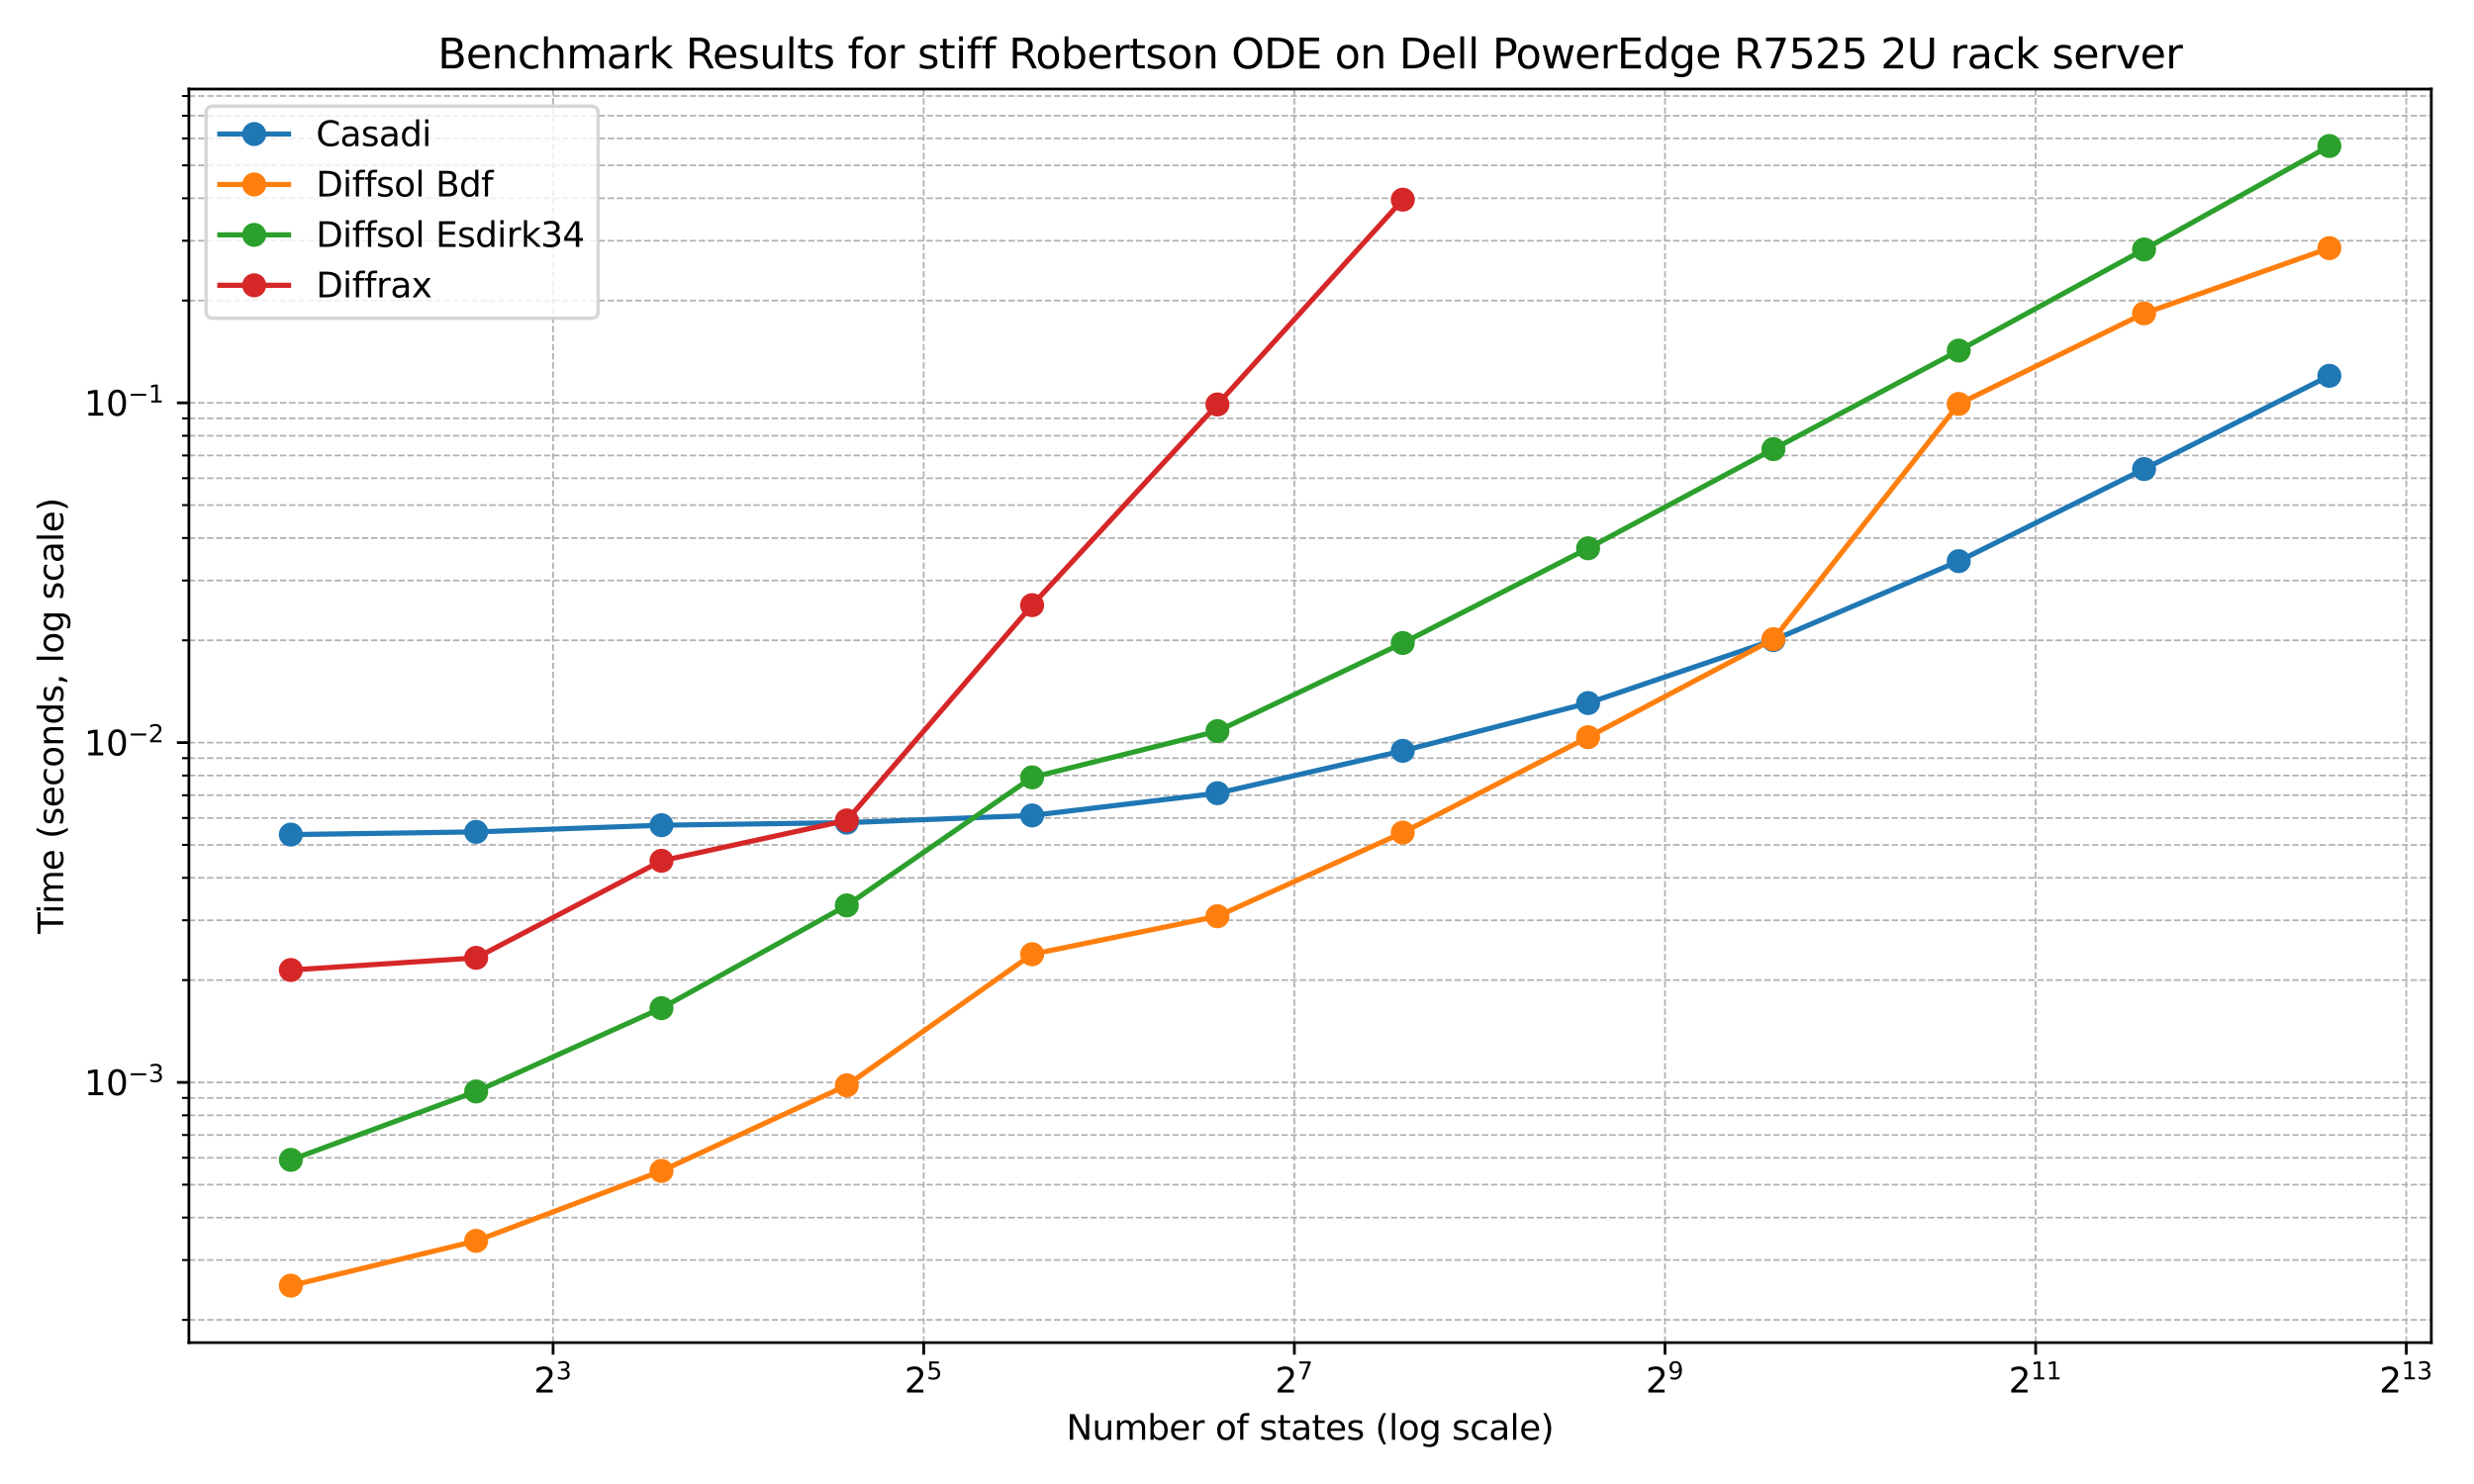 <?xml version="1.0" encoding="utf-8" standalone="no"?>
<!DOCTYPE svg PUBLIC "-//W3C//DTD SVG 1.1//EN"
  "http://www.w3.org/Graphics/SVG/1.1/DTD/svg11.dtd">
<svg xmlns:xlink="http://www.w3.org/1999/xlink" width="720pt" height="432pt" viewBox="0 0 720 432" xmlns="http://www.w3.org/2000/svg" version="1.1">
 <defs>
  <style type="text/css">*{stroke-linejoin: round; stroke-linecap: butt}</style>
 </defs>
 <g id="figure_1">
  <g id="patch_1">
   <path d="M 0 432 
L 720 432 
L 720 0 
L 0 0 
z
" style="fill: #ffffff"/>
  </g>
  <g id="axes_1">
   <g id="patch_2">
    <path d="M 54.978 390.844 
L 707.574 390.844 
L 707.574 25.918 
L 54.978 25.918 
z
" style="fill: #ffffff"/>
   </g>
   <g id="matplotlib.axis_1">
    <g id="xtick_1">
     <g id="line2d_1">
      <path d="M 160.96 390.844 
L 160.96 25.918 
" clip-path="url(#p969c281fbe)" style="fill: none; stroke-dasharray: 1.85,0.8; stroke-dashoffset: 0; stroke: #b0b0b0; stroke-width: 0.5"/>
     </g>
     <g id="line2d_2">
      <defs>
       <path id="mb525b40aed" d="M 0 0 
L 0 3.5 
" style="stroke: #000000; stroke-width: 0.8"/>
      </defs>
      <g>
       <use xlink:href="#mb525b40aed" x="160.96" y="390.844" style="stroke: #000000; stroke-width: 0.8"/>
      </g>
     </g>
     <g id="text_1">
      <!-- $\mathdefault{2^{3}}$ -->
      <g transform="translate(155.36 405.442) scale(0.1 -0.1)">
       <defs>
        <path id="DejaVuSans-32" d="M 1228 531 
L 3431 531 
L 3431 0 
L 469 0 
L 469 531 
Q 828 903 1448 1529 
Q 2069 2156 2228 2338 
Q 2531 2678 2651 2914 
Q 2772 3150 2772 3378 
Q 2772 3750 2511 3984 
Q 2250 4219 1831 4219 
Q 1534 4219 1204 4116 
Q 875 4013 500 3803 
L 500 4441 
Q 881 4594 1212 4672 
Q 1544 4750 1819 4750 
Q 2544 4750 2975 4387 
Q 3406 4025 3406 3419 
Q 3406 3131 3298 2873 
Q 3191 2616 2906 2266 
Q 2828 2175 2409 1742 
Q 1991 1309 1228 531 
z
" transform="scale(0.016)"/>
        <path id="DejaVuSans-33" d="M 2597 2516 
Q 3050 2419 3304 2112 
Q 3559 1806 3559 1356 
Q 3559 666 3084 287 
Q 2609 -91 1734 -91 
Q 1441 -91 1130 -33 
Q 819 25 488 141 
L 488 750 
Q 750 597 1062 519 
Q 1375 441 1716 441 
Q 2309 441 2620 675 
Q 2931 909 2931 1356 
Q 2931 1769 2642 2001 
Q 2353 2234 1838 2234 
L 1294 2234 
L 1294 2753 
L 1863 2753 
Q 2328 2753 2575 2939 
Q 2822 3125 2822 3475 
Q 2822 3834 2567 4026 
Q 2313 4219 1838 4219 
Q 1578 4219 1281 4162 
Q 984 4106 628 3988 
L 628 4550 
Q 988 4650 1302 4700 
Q 1616 4750 1894 4750 
Q 2613 4750 3031 4423 
Q 3450 4097 3450 3541 
Q 3450 3153 3228 2886 
Q 3006 2619 2597 2516 
z
" transform="scale(0.016)"/>
       </defs>
       <use xlink:href="#DejaVuSans-32" transform="translate(0 0.766)"/>
       <use xlink:href="#DejaVuSans-33" transform="translate(64.58 39.047) scale(0.7)"/>
      </g>
     </g>
    </g>
    <g id="xtick_2">
     <g id="line2d_3">
      <path d="M 268.827 390.844 
L 268.827 25.918 
" clip-path="url(#p969c281fbe)" style="fill: none; stroke-dasharray: 1.85,0.8; stroke-dashoffset: 0; stroke: #b0b0b0; stroke-width: 0.5"/>
     </g>
     <g id="line2d_4">
      <g>
       <use xlink:href="#mb525b40aed" x="268.827" y="390.844" style="stroke: #000000; stroke-width: 0.8"/>
      </g>
     </g>
     <g id="text_2">
      <!-- $\mathdefault{2^{5}}$ -->
      <g transform="translate(263.227 405.442) scale(0.1 -0.1)">
       <defs>
        <path id="DejaVuSans-35" d="M 691 4666 
L 3169 4666 
L 3169 4134 
L 1269 4134 
L 1269 2991 
Q 1406 3038 1543 3061 
Q 1681 3084 1819 3084 
Q 2600 3084 3056 2656 
Q 3513 2228 3513 1497 
Q 3513 744 3044 326 
Q 2575 -91 1722 -91 
Q 1428 -91 1123 -41 
Q 819 9 494 109 
L 494 744 
Q 775 591 1075 516 
Q 1375 441 1709 441 
Q 2250 441 2565 725 
Q 2881 1009 2881 1497 
Q 2881 1984 2565 2268 
Q 2250 2553 1709 2553 
Q 1456 2553 1204 2497 
Q 953 2441 691 2322 
L 691 4666 
z
" transform="scale(0.016)"/>
       </defs>
       <use xlink:href="#DejaVuSans-32" transform="translate(0 0.684)"/>
       <use xlink:href="#DejaVuSans-35" transform="translate(64.58 38.966) scale(0.7)"/>
      </g>
     </g>
    </g>
    <g id="xtick_3">
     <g id="line2d_5">
      <path d="M 376.694 390.844 
L 376.694 25.918 
" clip-path="url(#p969c281fbe)" style="fill: none; stroke-dasharray: 1.85,0.8; stroke-dashoffset: 0; stroke: #b0b0b0; stroke-width: 0.5"/>
     </g>
     <g id="line2d_6">
      <g>
       <use xlink:href="#mb525b40aed" x="376.694" y="390.844" style="stroke: #000000; stroke-width: 0.8"/>
      </g>
     </g>
     <g id="text_3">
      <!-- $\mathdefault{2^{7}}$ -->
      <g transform="translate(371.094 405.442) scale(0.1 -0.1)">
       <defs>
        <path id="DejaVuSans-37" d="M 525 4666 
L 3525 4666 
L 3525 4397 
L 1831 0 
L 1172 0 
L 2766 4134 
L 525 4134 
L 525 4666 
z
" transform="scale(0.016)"/>
       </defs>
       <use xlink:href="#DejaVuSans-32" transform="translate(0 0.684)"/>
       <use xlink:href="#DejaVuSans-37" transform="translate(64.58 38.966) scale(0.7)"/>
      </g>
     </g>
    </g>
    <g id="xtick_4">
     <g id="line2d_7">
      <path d="M 484.561 390.844 
L 484.561 25.918 
" clip-path="url(#p969c281fbe)" style="fill: none; stroke-dasharray: 1.85,0.8; stroke-dashoffset: 0; stroke: #b0b0b0; stroke-width: 0.5"/>
     </g>
     <g id="line2d_8">
      <g>
       <use xlink:href="#mb525b40aed" x="484.561" y="390.844" style="stroke: #000000; stroke-width: 0.8"/>
      </g>
     </g>
     <g id="text_4">
      <!-- $\mathdefault{2^{9}}$ -->
      <g transform="translate(478.961 405.442) scale(0.1 -0.1)">
       <defs>
        <path id="DejaVuSans-39" d="M 703 97 
L 703 672 
Q 941 559 1184 500 
Q 1428 441 1663 441 
Q 2288 441 2617 861 
Q 2947 1281 2994 2138 
Q 2813 1869 2534 1725 
Q 2256 1581 1919 1581 
Q 1219 1581 811 2004 
Q 403 2428 403 3163 
Q 403 3881 828 4315 
Q 1253 4750 1959 4750 
Q 2769 4750 3195 4129 
Q 3622 3509 3622 2328 
Q 3622 1225 3098 567 
Q 2575 -91 1691 -91 
Q 1453 -91 1209 -44 
Q 966 3 703 97 
z
M 1959 2075 
Q 2384 2075 2632 2365 
Q 2881 2656 2881 3163 
Q 2881 3666 2632 3958 
Q 2384 4250 1959 4250 
Q 1534 4250 1286 3958 
Q 1038 3666 1038 3163 
Q 1038 2656 1286 2365 
Q 1534 2075 1959 2075 
z
" transform="scale(0.016)"/>
       </defs>
       <use xlink:href="#DejaVuSans-32" transform="translate(0 0.766)"/>
       <use xlink:href="#DejaVuSans-39" transform="translate(64.58 39.047) scale(0.7)"/>
      </g>
     </g>
    </g>
    <g id="xtick_5">
     <g id="line2d_9">
      <path d="M 592.428 390.844 
L 592.428 25.918 
" clip-path="url(#p969c281fbe)" style="fill: none; stroke-dasharray: 1.85,0.8; stroke-dashoffset: 0; stroke: #b0b0b0; stroke-width: 0.5"/>
     </g>
     <g id="line2d_10">
      <g>
       <use xlink:href="#mb525b40aed" x="592.428" y="390.844" style="stroke: #000000; stroke-width: 0.8"/>
      </g>
     </g>
     <g id="text_5">
      <!-- $\mathdefault{2^{11}}$ -->
      <g transform="translate(584.578 405.442) scale(0.1 -0.1)">
       <defs>
        <path id="DejaVuSans-31" d="M 794 531 
L 1825 531 
L 1825 4091 
L 703 3866 
L 703 4441 
L 1819 4666 
L 2450 4666 
L 2450 531 
L 3481 531 
L 3481 0 
L 794 0 
L 794 531 
z
" transform="scale(0.016)"/>
       </defs>
       <use xlink:href="#DejaVuSans-32" transform="translate(0 0.684)"/>
       <use xlink:href="#DejaVuSans-31" transform="translate(64.58 38.966) scale(0.7)"/>
       <use xlink:href="#DejaVuSans-31" transform="translate(109.116 38.966) scale(0.7)"/>
      </g>
     </g>
    </g>
    <g id="xtick_6">
     <g id="line2d_11">
      <path d="M 700.295 390.844 
L 700.295 25.918 
" clip-path="url(#p969c281fbe)" style="fill: none; stroke-dasharray: 1.85,0.8; stroke-dashoffset: 0; stroke: #b0b0b0; stroke-width: 0.5"/>
     </g>
     <g id="line2d_12">
      <g>
       <use xlink:href="#mb525b40aed" x="700.295" y="390.844" style="stroke: #000000; stroke-width: 0.8"/>
      </g>
     </g>
     <g id="text_6">
      <!-- $\mathdefault{2^{13}}$ -->
      <g transform="translate(692.445 405.442) scale(0.1 -0.1)">
       <use xlink:href="#DejaVuSans-32" transform="translate(0 0.766)"/>
       <use xlink:href="#DejaVuSans-31" transform="translate(64.58 39.047) scale(0.7)"/>
       <use xlink:href="#DejaVuSans-33" transform="translate(109.116 39.047) scale(0.7)"/>
      </g>
     </g>
    </g>
    <g id="text_7">
     <!-- Number of states (log scale) -->
     <g transform="translate(310.336 419.12) scale(0.1 -0.1)">
      <defs>
       <path id="DejaVuSans-4e" d="M 628 4666 
L 1478 4666 
L 3547 763 
L 3547 4666 
L 4159 4666 
L 4159 0 
L 3309 0 
L 1241 3903 
L 1241 0 
L 628 0 
L 628 4666 
z
" transform="scale(0.016)"/>
       <path id="DejaVuSans-75" d="M 544 1381 
L 544 3500 
L 1119 3500 
L 1119 1403 
Q 1119 906 1312 657 
Q 1506 409 1894 409 
Q 2359 409 2629 706 
Q 2900 1003 2900 1516 
L 2900 3500 
L 3475 3500 
L 3475 0 
L 2900 0 
L 2900 538 
Q 2691 219 2414 64 
Q 2138 -91 1772 -91 
Q 1169 -91 856 284 
Q 544 659 544 1381 
z
M 1991 3584 
L 1991 3584 
z
" transform="scale(0.016)"/>
       <path id="DejaVuSans-6d" d="M 3328 2828 
Q 3544 3216 3844 3400 
Q 4144 3584 4550 3584 
Q 5097 3584 5394 3201 
Q 5691 2819 5691 2113 
L 5691 0 
L 5113 0 
L 5113 2094 
Q 5113 2597 4934 2840 
Q 4756 3084 4391 3084 
Q 3944 3084 3684 2787 
Q 3425 2491 3425 1978 
L 3425 0 
L 2847 0 
L 2847 2094 
Q 2847 2600 2669 2842 
Q 2491 3084 2119 3084 
Q 1678 3084 1418 2786 
Q 1159 2488 1159 1978 
L 1159 0 
L 581 0 
L 581 3500 
L 1159 3500 
L 1159 2956 
Q 1356 3278 1631 3431 
Q 1906 3584 2284 3584 
Q 2666 3584 2933 3390 
Q 3200 3197 3328 2828 
z
" transform="scale(0.016)"/>
       <path id="DejaVuSans-62" d="M 3116 1747 
Q 3116 2381 2855 2742 
Q 2594 3103 2138 3103 
Q 1681 3103 1420 2742 
Q 1159 2381 1159 1747 
Q 1159 1113 1420 752 
Q 1681 391 2138 391 
Q 2594 391 2855 752 
Q 3116 1113 3116 1747 
z
M 1159 2969 
Q 1341 3281 1617 3432 
Q 1894 3584 2278 3584 
Q 2916 3584 3314 3078 
Q 3713 2572 3713 1747 
Q 3713 922 3314 415 
Q 2916 -91 2278 -91 
Q 1894 -91 1617 61 
Q 1341 213 1159 525 
L 1159 0 
L 581 0 
L 581 4863 
L 1159 4863 
L 1159 2969 
z
" transform="scale(0.016)"/>
       <path id="DejaVuSans-65" d="M 3597 1894 
L 3597 1613 
L 953 1613 
Q 991 1019 1311 708 
Q 1631 397 2203 397 
Q 2534 397 2845 478 
Q 3156 559 3463 722 
L 3463 178 
Q 3153 47 2828 -22 
Q 2503 -91 2169 -91 
Q 1331 -91 842 396 
Q 353 884 353 1716 
Q 353 2575 817 3079 
Q 1281 3584 2069 3584 
Q 2775 3584 3186 3129 
Q 3597 2675 3597 1894 
z
M 3022 2063 
Q 3016 2534 2758 2815 
Q 2500 3097 2075 3097 
Q 1594 3097 1305 2825 
Q 1016 2553 972 2059 
L 3022 2063 
z
" transform="scale(0.016)"/>
       <path id="DejaVuSans-72" d="M 2631 2963 
Q 2534 3019 2420 3045 
Q 2306 3072 2169 3072 
Q 1681 3072 1420 2755 
Q 1159 2438 1159 1844 
L 1159 0 
L 581 0 
L 581 3500 
L 1159 3500 
L 1159 2956 
Q 1341 3275 1631 3429 
Q 1922 3584 2338 3584 
Q 2397 3584 2469 3576 
Q 2541 3569 2628 3553 
L 2631 2963 
z
" transform="scale(0.016)"/>
       <path id="DejaVuSans-20" transform="scale(0.016)"/>
       <path id="DejaVuSans-6f" d="M 1959 3097 
Q 1497 3097 1228 2736 
Q 959 2375 959 1747 
Q 959 1119 1226 758 
Q 1494 397 1959 397 
Q 2419 397 2687 759 
Q 2956 1122 2956 1747 
Q 2956 2369 2687 2733 
Q 2419 3097 1959 3097 
z
M 1959 3584 
Q 2709 3584 3137 3096 
Q 3566 2609 3566 1747 
Q 3566 888 3137 398 
Q 2709 -91 1959 -91 
Q 1206 -91 779 398 
Q 353 888 353 1747 
Q 353 2609 779 3096 
Q 1206 3584 1959 3584 
z
" transform="scale(0.016)"/>
       <path id="DejaVuSans-66" d="M 2375 4863 
L 2375 4384 
L 1825 4384 
Q 1516 4384 1395 4259 
Q 1275 4134 1275 3809 
L 1275 3500 
L 2222 3500 
L 2222 3053 
L 1275 3053 
L 1275 0 
L 697 0 
L 697 3053 
L 147 3053 
L 147 3500 
L 697 3500 
L 697 3744 
Q 697 4328 969 4595 
Q 1241 4863 1831 4863 
L 2375 4863 
z
" transform="scale(0.016)"/>
       <path id="DejaVuSans-73" d="M 2834 3397 
L 2834 2853 
Q 2591 2978 2328 3040 
Q 2066 3103 1784 3103 
Q 1356 3103 1142 2972 
Q 928 2841 928 2578 
Q 928 2378 1081 2264 
Q 1234 2150 1697 2047 
L 1894 2003 
Q 2506 1872 2764 1633 
Q 3022 1394 3022 966 
Q 3022 478 2636 193 
Q 2250 -91 1575 -91 
Q 1294 -91 989 -36 
Q 684 19 347 128 
L 347 722 
Q 666 556 975 473 
Q 1284 391 1588 391 
Q 1994 391 2212 530 
Q 2431 669 2431 922 
Q 2431 1156 2273 1281 
Q 2116 1406 1581 1522 
L 1381 1569 
Q 847 1681 609 1914 
Q 372 2147 372 2553 
Q 372 3047 722 3315 
Q 1072 3584 1716 3584 
Q 2034 3584 2315 3537 
Q 2597 3491 2834 3397 
z
" transform="scale(0.016)"/>
       <path id="DejaVuSans-74" d="M 1172 4494 
L 1172 3500 
L 2356 3500 
L 2356 3053 
L 1172 3053 
L 1172 1153 
Q 1172 725 1289 603 
Q 1406 481 1766 481 
L 2356 481 
L 2356 0 
L 1766 0 
Q 1100 0 847 248 
Q 594 497 594 1153 
L 594 3053 
L 172 3053 
L 172 3500 
L 594 3500 
L 594 4494 
L 1172 4494 
z
" transform="scale(0.016)"/>
       <path id="DejaVuSans-61" d="M 2194 1759 
Q 1497 1759 1228 1600 
Q 959 1441 959 1056 
Q 959 750 1161 570 
Q 1363 391 1709 391 
Q 2188 391 2477 730 
Q 2766 1069 2766 1631 
L 2766 1759 
L 2194 1759 
z
M 3341 1997 
L 3341 0 
L 2766 0 
L 2766 531 
Q 2569 213 2275 61 
Q 1981 -91 1556 -91 
Q 1019 -91 701 211 
Q 384 513 384 1019 
Q 384 1609 779 1909 
Q 1175 2209 1959 2209 
L 2766 2209 
L 2766 2266 
Q 2766 2663 2505 2880 
Q 2244 3097 1772 3097 
Q 1472 3097 1187 3025 
Q 903 2953 641 2809 
L 641 3341 
Q 956 3463 1253 3523 
Q 1550 3584 1831 3584 
Q 2591 3584 2966 3190 
Q 3341 2797 3341 1997 
z
" transform="scale(0.016)"/>
       <path id="DejaVuSans-28" d="M 1984 4856 
Q 1566 4138 1362 3434 
Q 1159 2731 1159 2009 
Q 1159 1288 1364 580 
Q 1569 -128 1984 -844 
L 1484 -844 
Q 1016 -109 783 600 
Q 550 1309 550 2009 
Q 550 2706 781 3412 
Q 1013 4119 1484 4856 
L 1984 4856 
z
" transform="scale(0.016)"/>
       <path id="DejaVuSans-6c" d="M 603 4863 
L 1178 4863 
L 1178 0 
L 603 0 
L 603 4863 
z
" transform="scale(0.016)"/>
       <path id="DejaVuSans-67" d="M 2906 1791 
Q 2906 2416 2648 2759 
Q 2391 3103 1925 3103 
Q 1463 3103 1205 2759 
Q 947 2416 947 1791 
Q 947 1169 1205 825 
Q 1463 481 1925 481 
Q 2391 481 2648 825 
Q 2906 1169 2906 1791 
z
M 3481 434 
Q 3481 -459 3084 -895 
Q 2688 -1331 1869 -1331 
Q 1566 -1331 1297 -1286 
Q 1028 -1241 775 -1147 
L 775 -588 
Q 1028 -725 1275 -790 
Q 1522 -856 1778 -856 
Q 2344 -856 2625 -561 
Q 2906 -266 2906 331 
L 2906 616 
Q 2728 306 2450 153 
Q 2172 0 1784 0 
Q 1141 0 747 490 
Q 353 981 353 1791 
Q 353 2603 747 3093 
Q 1141 3584 1784 3584 
Q 2172 3584 2450 3431 
Q 2728 3278 2906 2969 
L 2906 3500 
L 3481 3500 
L 3481 434 
z
" transform="scale(0.016)"/>
       <path id="DejaVuSans-63" d="M 3122 3366 
L 3122 2828 
Q 2878 2963 2633 3030 
Q 2388 3097 2138 3097 
Q 1578 3097 1268 2742 
Q 959 2388 959 1747 
Q 959 1106 1268 751 
Q 1578 397 2138 397 
Q 2388 397 2633 464 
Q 2878 531 3122 666 
L 3122 134 
Q 2881 22 2623 -34 
Q 2366 -91 2075 -91 
Q 1284 -91 818 406 
Q 353 903 353 1747 
Q 353 2603 823 3093 
Q 1294 3584 2113 3584 
Q 2378 3584 2631 3529 
Q 2884 3475 3122 3366 
z
" transform="scale(0.016)"/>
       <path id="DejaVuSans-29" d="M 513 4856 
L 1013 4856 
Q 1481 4119 1714 3412 
Q 1947 2706 1947 2009 
Q 1947 1309 1714 600 
Q 1481 -109 1013 -844 
L 513 -844 
Q 928 -128 1133 580 
Q 1338 1288 1338 2009 
Q 1338 2731 1133 3434 
Q 928 4138 513 4856 
z
" transform="scale(0.016)"/>
      </defs>
      <use xlink:href="#DejaVuSans-4e"/>
      <use xlink:href="#DejaVuSans-75" transform="translate(74.805 0)"/>
      <use xlink:href="#DejaVuSans-6d" transform="translate(138.184 0)"/>
      <use xlink:href="#DejaVuSans-62" transform="translate(235.596 0)"/>
      <use xlink:href="#DejaVuSans-65" transform="translate(299.072 0)"/>
      <use xlink:href="#DejaVuSans-72" transform="translate(360.596 0)"/>
      <use xlink:href="#DejaVuSans-20" transform="translate(401.709 0)"/>
      <use xlink:href="#DejaVuSans-6f" transform="translate(433.496 0)"/>
      <use xlink:href="#DejaVuSans-66" transform="translate(494.678 0)"/>
      <use xlink:href="#DejaVuSans-20" transform="translate(529.883 0)"/>
      <use xlink:href="#DejaVuSans-73" transform="translate(561.67 0)"/>
      <use xlink:href="#DejaVuSans-74" transform="translate(613.77 0)"/>
      <use xlink:href="#DejaVuSans-61" transform="translate(652.979 0)"/>
      <use xlink:href="#DejaVuSans-74" transform="translate(714.258 0)"/>
      <use xlink:href="#DejaVuSans-65" transform="translate(753.467 0)"/>
      <use xlink:href="#DejaVuSans-73" transform="translate(814.99 0)"/>
      <use xlink:href="#DejaVuSans-20" transform="translate(867.09 0)"/>
      <use xlink:href="#DejaVuSans-28" transform="translate(898.877 0)"/>
      <use xlink:href="#DejaVuSans-6c" transform="translate(937.891 0)"/>
      <use xlink:href="#DejaVuSans-6f" transform="translate(965.674 0)"/>
      <use xlink:href="#DejaVuSans-67" transform="translate(1026.855 0)"/>
      <use xlink:href="#DejaVuSans-20" transform="translate(1090.332 0)"/>
      <use xlink:href="#DejaVuSans-73" transform="translate(1122.119 0)"/>
      <use xlink:href="#DejaVuSans-63" transform="translate(1174.219 0)"/>
      <use xlink:href="#DejaVuSans-61" transform="translate(1229.199 0)"/>
      <use xlink:href="#DejaVuSans-6c" transform="translate(1290.479 0)"/>
      <use xlink:href="#DejaVuSans-65" transform="translate(1318.262 0)"/>
      <use xlink:href="#DejaVuSans-29" transform="translate(1379.785 0)"/>
     </g>
    </g>
   </g>
   <g id="matplotlib.axis_2">
    <g id="ytick_1">
     <g id="line2d_13">
      <path d="M 54.978 315.085 
L 707.574 315.085 
" clip-path="url(#p969c281fbe)" style="fill: none; stroke-dasharray: 1.85,0.8; stroke-dashoffset: 0; stroke: #b0b0b0; stroke-width: 0.5"/>
     </g>
     <g id="line2d_14">
      <defs>
       <path id="mee9b553f92" d="M 0 0 
L -3.5 0 
" style="stroke: #000000; stroke-width: 0.8"/>
      </defs>
      <g>
       <use xlink:href="#mee9b553f92" x="54.978" y="315.085" style="stroke: #000000; stroke-width: 0.8"/>
      </g>
     </g>
     <g id="text_8">
      <!-- $\mathdefault{10^{-3}}$ -->
      <g transform="translate(24.478 318.884) scale(0.1 -0.1)">
       <defs>
        <path id="DejaVuSans-30" d="M 2034 4250 
Q 1547 4250 1301 3770 
Q 1056 3291 1056 2328 
Q 1056 1369 1301 889 
Q 1547 409 2034 409 
Q 2525 409 2770 889 
Q 3016 1369 3016 2328 
Q 3016 3291 2770 3770 
Q 2525 4250 2034 4250 
z
M 2034 4750 
Q 2819 4750 3233 4129 
Q 3647 3509 3647 2328 
Q 3647 1150 3233 529 
Q 2819 -91 2034 -91 
Q 1250 -91 836 529 
Q 422 1150 422 2328 
Q 422 3509 836 4129 
Q 1250 4750 2034 4750 
z
" transform="scale(0.016)"/>
        <path id="DejaVuSans-2212" d="M 678 2272 
L 4684 2272 
L 4684 1741 
L 678 1741 
L 678 2272 
z
" transform="scale(0.016)"/>
       </defs>
       <use xlink:href="#DejaVuSans-31" transform="translate(0 0.766)"/>
       <use xlink:href="#DejaVuSans-30" transform="translate(63.623 0.766)"/>
       <use xlink:href="#DejaVuSans-2212" transform="translate(128.203 39.047) scale(0.7)"/>
       <use xlink:href="#DejaVuSans-33" transform="translate(186.855 39.047) scale(0.7)"/>
      </g>
     </g>
    </g>
    <g id="ytick_2">
     <g id="line2d_15">
      <path d="M 54.978 216.177 
L 707.574 216.177 
" clip-path="url(#p969c281fbe)" style="fill: none; stroke-dasharray: 1.85,0.8; stroke-dashoffset: 0; stroke: #b0b0b0; stroke-width: 0.5"/>
     </g>
     <g id="line2d_16">
      <g>
       <use xlink:href="#mee9b553f92" x="54.978" y="216.177" style="stroke: #000000; stroke-width: 0.8"/>
      </g>
     </g>
     <g id="text_9">
      <!-- $\mathdefault{10^{-2}}$ -->
      <g transform="translate(24.478 219.976) scale(0.1 -0.1)">
       <use xlink:href="#DejaVuSans-31" transform="translate(0 0.766)"/>
       <use xlink:href="#DejaVuSans-30" transform="translate(63.623 0.766)"/>
       <use xlink:href="#DejaVuSans-2212" transform="translate(128.203 39.047) scale(0.7)"/>
       <use xlink:href="#DejaVuSans-32" transform="translate(186.855 39.047) scale(0.7)"/>
      </g>
     </g>
    </g>
    <g id="ytick_3">
     <g id="line2d_17">
      <path d="M 54.978 117.268 
L 707.574 117.268 
" clip-path="url(#p969c281fbe)" style="fill: none; stroke-dasharray: 1.85,0.8; stroke-dashoffset: 0; stroke: #b0b0b0; stroke-width: 0.5"/>
     </g>
     <g id="line2d_18">
      <g>
       <use xlink:href="#mee9b553f92" x="54.978" y="117.268" style="stroke: #000000; stroke-width: 0.8"/>
      </g>
     </g>
     <g id="text_10">
      <!-- $\mathdefault{10^{-1}}$ -->
      <g transform="translate(24.478 121.068) scale(0.1 -0.1)">
       <use xlink:href="#DejaVuSans-31" transform="translate(0 0.684)"/>
       <use xlink:href="#DejaVuSans-30" transform="translate(63.623 0.684)"/>
       <use xlink:href="#DejaVuSans-2212" transform="translate(128.203 38.966) scale(0.7)"/>
       <use xlink:href="#DejaVuSans-31" transform="translate(186.855 38.966) scale(0.7)"/>
      </g>
     </g>
    </g>
    <g id="ytick_4">
     <g id="line2d_19">
      <path d="M 54.978 384.219 
L 707.574 384.219 
" clip-path="url(#p969c281fbe)" style="fill: none; stroke-dasharray: 1.85,0.8; stroke-dashoffset: 0; stroke: #b0b0b0; stroke-width: 0.5"/>
     </g>
     <g id="line2d_20">
      <defs>
       <path id="mea86941e27" d="M 0 0 
L -2 0 
" style="stroke: #000000; stroke-width: 0.6"/>
      </defs>
      <g>
       <use xlink:href="#mea86941e27" x="54.978" y="384.219" style="stroke: #000000; stroke-width: 0.6"/>
      </g>
     </g>
    </g>
    <g id="ytick_5">
     <g id="line2d_21">
      <path d="M 54.978 366.802 
L 707.574 366.802 
" clip-path="url(#p969c281fbe)" style="fill: none; stroke-dasharray: 1.85,0.8; stroke-dashoffset: 0; stroke: #b0b0b0; stroke-width: 0.5"/>
     </g>
     <g id="line2d_22">
      <g>
       <use xlink:href="#mea86941e27" x="54.978" y="366.802" style="stroke: #000000; stroke-width: 0.6"/>
      </g>
     </g>
    </g>
    <g id="ytick_6">
     <g id="line2d_23">
      <path d="M 54.978 354.444 
L 707.574 354.444 
" clip-path="url(#p969c281fbe)" style="fill: none; stroke-dasharray: 1.85,0.8; stroke-dashoffset: 0; stroke: #b0b0b0; stroke-width: 0.5"/>
     </g>
     <g id="line2d_24">
      <g>
       <use xlink:href="#mea86941e27" x="54.978" y="354.444" style="stroke: #000000; stroke-width: 0.6"/>
      </g>
     </g>
    </g>
    <g id="ytick_7">
     <g id="line2d_25">
      <path d="M 54.978 344.859 
L 707.574 344.859 
" clip-path="url(#p969c281fbe)" style="fill: none; stroke-dasharray: 1.85,0.8; stroke-dashoffset: 0; stroke: #b0b0b0; stroke-width: 0.5"/>
     </g>
     <g id="line2d_26">
      <g>
       <use xlink:href="#mea86941e27" x="54.978" y="344.859" style="stroke: #000000; stroke-width: 0.6"/>
      </g>
     </g>
    </g>
    <g id="ytick_8">
     <g id="line2d_27">
      <path d="M 54.978 337.027 
L 707.574 337.027 
" clip-path="url(#p969c281fbe)" style="fill: none; stroke-dasharray: 1.85,0.8; stroke-dashoffset: 0; stroke: #b0b0b0; stroke-width: 0.5"/>
     </g>
     <g id="line2d_28">
      <g>
       <use xlink:href="#mea86941e27" x="54.978" y="337.027" style="stroke: #000000; stroke-width: 0.6"/>
      </g>
     </g>
    </g>
    <g id="ytick_9">
     <g id="line2d_29">
      <path d="M 54.978 330.406 
L 707.574 330.406 
" clip-path="url(#p969c281fbe)" style="fill: none; stroke-dasharray: 1.85,0.8; stroke-dashoffset: 0; stroke: #b0b0b0; stroke-width: 0.5"/>
     </g>
     <g id="line2d_30">
      <g>
       <use xlink:href="#mea86941e27" x="54.978" y="330.406" style="stroke: #000000; stroke-width: 0.6"/>
      </g>
     </g>
    </g>
    <g id="ytick_10">
     <g id="line2d_31">
      <path d="M 54.978 324.67 
L 707.574 324.67 
" clip-path="url(#p969c281fbe)" style="fill: none; stroke-dasharray: 1.85,0.8; stroke-dashoffset: 0; stroke: #b0b0b0; stroke-width: 0.5"/>
     </g>
     <g id="line2d_32">
      <g>
       <use xlink:href="#mea86941e27" x="54.978" y="324.67" style="stroke: #000000; stroke-width: 0.6"/>
      </g>
     </g>
    </g>
    <g id="ytick_11">
     <g id="line2d_33">
      <path d="M 54.978 319.611 
L 707.574 319.611 
" clip-path="url(#p969c281fbe)" style="fill: none; stroke-dasharray: 1.85,0.8; stroke-dashoffset: 0; stroke: #b0b0b0; stroke-width: 0.5"/>
     </g>
     <g id="line2d_34">
      <g>
       <use xlink:href="#mea86941e27" x="54.978" y="319.611" style="stroke: #000000; stroke-width: 0.6"/>
      </g>
     </g>
    </g>
    <g id="ytick_12">
     <g id="line2d_35">
      <path d="M 54.978 285.31 
L 707.574 285.31 
" clip-path="url(#p969c281fbe)" style="fill: none; stroke-dasharray: 1.85,0.8; stroke-dashoffset: 0; stroke: #b0b0b0; stroke-width: 0.5"/>
     </g>
     <g id="line2d_36">
      <g>
       <use xlink:href="#mea86941e27" x="54.978" y="285.31" style="stroke: #000000; stroke-width: 0.6"/>
      </g>
     </g>
    </g>
    <g id="ytick_13">
     <g id="line2d_37">
      <path d="M 54.978 267.894 
L 707.574 267.894 
" clip-path="url(#p969c281fbe)" style="fill: none; stroke-dasharray: 1.85,0.8; stroke-dashoffset: 0; stroke: #b0b0b0; stroke-width: 0.5"/>
     </g>
     <g id="line2d_38">
      <g>
       <use xlink:href="#mea86941e27" x="54.978" y="267.894" style="stroke: #000000; stroke-width: 0.6"/>
      </g>
     </g>
    </g>
    <g id="ytick_14">
     <g id="line2d_39">
      <path d="M 54.978 255.536 
L 707.574 255.536 
" clip-path="url(#p969c281fbe)" style="fill: none; stroke-dasharray: 1.85,0.8; stroke-dashoffset: 0; stroke: #b0b0b0; stroke-width: 0.5"/>
     </g>
     <g id="line2d_40">
      <g>
       <use xlink:href="#mea86941e27" x="54.978" y="255.536" style="stroke: #000000; stroke-width: 0.6"/>
      </g>
     </g>
    </g>
    <g id="ytick_15">
     <g id="line2d_41">
      <path d="M 54.978 245.951 
L 707.574 245.951 
" clip-path="url(#p969c281fbe)" style="fill: none; stroke-dasharray: 1.85,0.8; stroke-dashoffset: 0; stroke: #b0b0b0; stroke-width: 0.5"/>
     </g>
     <g id="line2d_42">
      <g>
       <use xlink:href="#mea86941e27" x="54.978" y="245.951" style="stroke: #000000; stroke-width: 0.6"/>
      </g>
     </g>
    </g>
    <g id="ytick_16">
     <g id="line2d_43">
      <path d="M 54.978 238.119 
L 707.574 238.119 
" clip-path="url(#p969c281fbe)" style="fill: none; stroke-dasharray: 1.85,0.8; stroke-dashoffset: 0; stroke: #b0b0b0; stroke-width: 0.5"/>
     </g>
     <g id="line2d_44">
      <g>
       <use xlink:href="#mea86941e27" x="54.978" y="238.119" style="stroke: #000000; stroke-width: 0.6"/>
      </g>
     </g>
    </g>
    <g id="ytick_17">
     <g id="line2d_45">
      <path d="M 54.978 231.498 
L 707.574 231.498 
" clip-path="url(#p969c281fbe)" style="fill: none; stroke-dasharray: 1.85,0.8; stroke-dashoffset: 0; stroke: #b0b0b0; stroke-width: 0.5"/>
     </g>
     <g id="line2d_46">
      <g>
       <use xlink:href="#mea86941e27" x="54.978" y="231.498" style="stroke: #000000; stroke-width: 0.6"/>
      </g>
     </g>
    </g>
    <g id="ytick_18">
     <g id="line2d_47">
      <path d="M 54.978 225.762 
L 707.574 225.762 
" clip-path="url(#p969c281fbe)" style="fill: none; stroke-dasharray: 1.85,0.8; stroke-dashoffset: 0; stroke: #b0b0b0; stroke-width: 0.5"/>
     </g>
     <g id="line2d_48">
      <g>
       <use xlink:href="#mea86941e27" x="54.978" y="225.762" style="stroke: #000000; stroke-width: 0.6"/>
      </g>
     </g>
    </g>
    <g id="ytick_19">
     <g id="line2d_49">
      <path d="M 54.978 220.702 
L 707.574 220.702 
" clip-path="url(#p969c281fbe)" style="fill: none; stroke-dasharray: 1.85,0.8; stroke-dashoffset: 0; stroke: #b0b0b0; stroke-width: 0.5"/>
     </g>
     <g id="line2d_50">
      <g>
       <use xlink:href="#mea86941e27" x="54.978" y="220.702" style="stroke: #000000; stroke-width: 0.6"/>
      </g>
     </g>
    </g>
    <g id="ytick_20">
     <g id="line2d_51">
      <path d="M 54.978 186.402 
L 707.574 186.402 
" clip-path="url(#p969c281fbe)" style="fill: none; stroke-dasharray: 1.85,0.8; stroke-dashoffset: 0; stroke: #b0b0b0; stroke-width: 0.5"/>
     </g>
     <g id="line2d_52">
      <g>
       <use xlink:href="#mea86941e27" x="54.978" y="186.402" style="stroke: #000000; stroke-width: 0.6"/>
      </g>
     </g>
    </g>
    <g id="ytick_21">
     <g id="line2d_53">
      <path d="M 54.978 168.985 
L 707.574 168.985 
" clip-path="url(#p969c281fbe)" style="fill: none; stroke-dasharray: 1.85,0.8; stroke-dashoffset: 0; stroke: #b0b0b0; stroke-width: 0.5"/>
     </g>
     <g id="line2d_54">
      <g>
       <use xlink:href="#mea86941e27" x="54.978" y="168.985" style="stroke: #000000; stroke-width: 0.6"/>
      </g>
     </g>
    </g>
    <g id="ytick_22">
     <g id="line2d_55">
      <path d="M 54.978 156.628 
L 707.574 156.628 
" clip-path="url(#p969c281fbe)" style="fill: none; stroke-dasharray: 1.85,0.8; stroke-dashoffset: 0; stroke: #b0b0b0; stroke-width: 0.5"/>
     </g>
     <g id="line2d_56">
      <g>
       <use xlink:href="#mea86941e27" x="54.978" y="156.628" style="stroke: #000000; stroke-width: 0.6"/>
      </g>
     </g>
    </g>
    <g id="ytick_23">
     <g id="line2d_57">
      <path d="M 54.978 147.043 
L 707.574 147.043 
" clip-path="url(#p969c281fbe)" style="fill: none; stroke-dasharray: 1.85,0.8; stroke-dashoffset: 0; stroke: #b0b0b0; stroke-width: 0.5"/>
     </g>
     <g id="line2d_58">
      <g>
       <use xlink:href="#mea86941e27" x="54.978" y="147.043" style="stroke: #000000; stroke-width: 0.6"/>
      </g>
     </g>
    </g>
    <g id="ytick_24">
     <g id="line2d_59">
      <path d="M 54.978 139.211 
L 707.574 139.211 
" clip-path="url(#p969c281fbe)" style="fill: none; stroke-dasharray: 1.85,0.8; stroke-dashoffset: 0; stroke: #b0b0b0; stroke-width: 0.5"/>
     </g>
     <g id="line2d_60">
      <g>
       <use xlink:href="#mea86941e27" x="54.978" y="139.211" style="stroke: #000000; stroke-width: 0.6"/>
      </g>
     </g>
    </g>
    <g id="ytick_25">
     <g id="line2d_61">
      <path d="M 54.978 132.589 
L 707.574 132.589 
" clip-path="url(#p969c281fbe)" style="fill: none; stroke-dasharray: 1.85,0.8; stroke-dashoffset: 0; stroke: #b0b0b0; stroke-width: 0.5"/>
     </g>
     <g id="line2d_62">
      <g>
       <use xlink:href="#mea86941e27" x="54.978" y="132.589" style="stroke: #000000; stroke-width: 0.6"/>
      </g>
     </g>
    </g>
    <g id="ytick_26">
     <g id="line2d_63">
      <path d="M 54.978 126.854 
L 707.574 126.854 
" clip-path="url(#p969c281fbe)" style="fill: none; stroke-dasharray: 1.85,0.8; stroke-dashoffset: 0; stroke: #b0b0b0; stroke-width: 0.5"/>
     </g>
     <g id="line2d_64">
      <g>
       <use xlink:href="#mea86941e27" x="54.978" y="126.854" style="stroke: #000000; stroke-width: 0.6"/>
      </g>
     </g>
    </g>
    <g id="ytick_27">
     <g id="line2d_65">
      <path d="M 54.978 121.794 
L 707.574 121.794 
" clip-path="url(#p969c281fbe)" style="fill: none; stroke-dasharray: 1.85,0.8; stroke-dashoffset: 0; stroke: #b0b0b0; stroke-width: 0.5"/>
     </g>
     <g id="line2d_66">
      <g>
       <use xlink:href="#mea86941e27" x="54.978" y="121.794" style="stroke: #000000; stroke-width: 0.6"/>
      </g>
     </g>
    </g>
    <g id="ytick_28">
     <g id="line2d_67">
      <path d="M 54.978 87.494 
L 707.574 87.494 
" clip-path="url(#p969c281fbe)" style="fill: none; stroke-dasharray: 1.85,0.8; stroke-dashoffset: 0; stroke: #b0b0b0; stroke-width: 0.5"/>
     </g>
     <g id="line2d_68">
      <g>
       <use xlink:href="#mea86941e27" x="54.978" y="87.494" style="stroke: #000000; stroke-width: 0.6"/>
      </g>
     </g>
    </g>
    <g id="ytick_29">
     <g id="line2d_69">
      <path d="M 54.978 70.077 
L 707.574 70.077 
" clip-path="url(#p969c281fbe)" style="fill: none; stroke-dasharray: 1.85,0.8; stroke-dashoffset: 0; stroke: #b0b0b0; stroke-width: 0.5"/>
     </g>
     <g id="line2d_70">
      <g>
       <use xlink:href="#mea86941e27" x="54.978" y="70.077" style="stroke: #000000; stroke-width: 0.6"/>
      </g>
     </g>
    </g>
    <g id="ytick_30">
     <g id="line2d_71">
      <path d="M 54.978 57.72 
L 707.574 57.72 
" clip-path="url(#p969c281fbe)" style="fill: none; stroke-dasharray: 1.85,0.8; stroke-dashoffset: 0; stroke: #b0b0b0; stroke-width: 0.5"/>
     </g>
     <g id="line2d_72">
      <g>
       <use xlink:href="#mea86941e27" x="54.978" y="57.72" style="stroke: #000000; stroke-width: 0.6"/>
      </g>
     </g>
    </g>
    <g id="ytick_31">
     <g id="line2d_73">
      <path d="M 54.978 48.134 
L 707.574 48.134 
" clip-path="url(#p969c281fbe)" style="fill: none; stroke-dasharray: 1.85,0.8; stroke-dashoffset: 0; stroke: #b0b0b0; stroke-width: 0.5"/>
     </g>
     <g id="line2d_74">
      <g>
       <use xlink:href="#mea86941e27" x="54.978" y="48.134" style="stroke: #000000; stroke-width: 0.6"/>
      </g>
     </g>
    </g>
    <g id="ytick_32">
     <g id="line2d_75">
      <path d="M 54.978 40.303 
L 707.574 40.303 
" clip-path="url(#p969c281fbe)" style="fill: none; stroke-dasharray: 1.85,0.8; stroke-dashoffset: 0; stroke: #b0b0b0; stroke-width: 0.5"/>
     </g>
     <g id="line2d_76">
      <g>
       <use xlink:href="#mea86941e27" x="54.978" y="40.303" style="stroke: #000000; stroke-width: 0.6"/>
      </g>
     </g>
    </g>
    <g id="ytick_33">
     <g id="line2d_77">
      <path d="M 54.978 33.681 
L 707.574 33.681 
" clip-path="url(#p969c281fbe)" style="fill: none; stroke-dasharray: 1.85,0.8; stroke-dashoffset: 0; stroke: #b0b0b0; stroke-width: 0.5"/>
     </g>
     <g id="line2d_78">
      <g>
       <use xlink:href="#mea86941e27" x="54.978" y="33.681" style="stroke: #000000; stroke-width: 0.6"/>
      </g>
     </g>
    </g>
    <g id="ytick_34">
     <g id="line2d_79">
      <path d="M 54.978 27.945 
L 707.574 27.945 
" clip-path="url(#p969c281fbe)" style="fill: none; stroke-dasharray: 1.85,0.8; stroke-dashoffset: 0; stroke: #b0b0b0; stroke-width: 0.5"/>
     </g>
     <g id="line2d_80">
      <g>
       <use xlink:href="#mea86941e27" x="54.978" y="27.945" style="stroke: #000000; stroke-width: 0.6"/>
      </g>
     </g>
    </g>
    <g id="text_11">
     <!-- Time (seconds, log scale) -->
     <g transform="translate(18.398 271.816) rotate(-90) scale(0.1 -0.1)">
      <defs>
       <path id="DejaVuSans-54" d="M -19 4666 
L 3928 4666 
L 3928 4134 
L 2272 4134 
L 2272 0 
L 1638 0 
L 1638 4134 
L -19 4134 
L -19 4666 
z
" transform="scale(0.016)"/>
       <path id="DejaVuSans-69" d="M 603 3500 
L 1178 3500 
L 1178 0 
L 603 0 
L 603 3500 
z
M 603 4863 
L 1178 4863 
L 1178 4134 
L 603 4134 
L 603 4863 
z
" transform="scale(0.016)"/>
       <path id="DejaVuSans-6e" d="M 3513 2113 
L 3513 0 
L 2938 0 
L 2938 2094 
Q 2938 2591 2744 2837 
Q 2550 3084 2163 3084 
Q 1697 3084 1428 2787 
Q 1159 2491 1159 1978 
L 1159 0 
L 581 0 
L 581 3500 
L 1159 3500 
L 1159 2956 
Q 1366 3272 1645 3428 
Q 1925 3584 2291 3584 
Q 2894 3584 3203 3211 
Q 3513 2838 3513 2113 
z
" transform="scale(0.016)"/>
       <path id="DejaVuSans-64" d="M 2906 2969 
L 2906 4863 
L 3481 4863 
L 3481 0 
L 2906 0 
L 2906 525 
Q 2725 213 2448 61 
Q 2172 -91 1784 -91 
Q 1150 -91 751 415 
Q 353 922 353 1747 
Q 353 2572 751 3078 
Q 1150 3584 1784 3584 
Q 2172 3584 2448 3432 
Q 2725 3281 2906 2969 
z
M 947 1747 
Q 947 1113 1208 752 
Q 1469 391 1925 391 
Q 2381 391 2643 752 
Q 2906 1113 2906 1747 
Q 2906 2381 2643 2742 
Q 2381 3103 1925 3103 
Q 1469 3103 1208 2742 
Q 947 2381 947 1747 
z
" transform="scale(0.016)"/>
       <path id="DejaVuSans-2c" d="M 750 794 
L 1409 794 
L 1409 256 
L 897 -744 
L 494 -744 
L 750 256 
L 750 794 
z
" transform="scale(0.016)"/>
      </defs>
      <use xlink:href="#DejaVuSans-54"/>
      <use xlink:href="#DejaVuSans-69" transform="translate(57.959 0)"/>
      <use xlink:href="#DejaVuSans-6d" transform="translate(85.742 0)"/>
      <use xlink:href="#DejaVuSans-65" transform="translate(183.154 0)"/>
      <use xlink:href="#DejaVuSans-20" transform="translate(244.678 0)"/>
      <use xlink:href="#DejaVuSans-28" transform="translate(276.465 0)"/>
      <use xlink:href="#DejaVuSans-73" transform="translate(315.479 0)"/>
      <use xlink:href="#DejaVuSans-65" transform="translate(367.578 0)"/>
      <use xlink:href="#DejaVuSans-63" transform="translate(429.102 0)"/>
      <use xlink:href="#DejaVuSans-6f" transform="translate(484.082 0)"/>
      <use xlink:href="#DejaVuSans-6e" transform="translate(545.264 0)"/>
      <use xlink:href="#DejaVuSans-64" transform="translate(608.643 0)"/>
      <use xlink:href="#DejaVuSans-73" transform="translate(672.119 0)"/>
      <use xlink:href="#DejaVuSans-2c" transform="translate(724.219 0)"/>
      <use xlink:href="#DejaVuSans-20" transform="translate(756.006 0)"/>
      <use xlink:href="#DejaVuSans-6c" transform="translate(787.793 0)"/>
      <use xlink:href="#DejaVuSans-6f" transform="translate(815.576 0)"/>
      <use xlink:href="#DejaVuSans-67" transform="translate(876.758 0)"/>
      <use xlink:href="#DejaVuSans-20" transform="translate(940.234 0)"/>
      <use xlink:href="#DejaVuSans-73" transform="translate(972.021 0)"/>
      <use xlink:href="#DejaVuSans-63" transform="translate(1024.121 0)"/>
      <use xlink:href="#DejaVuSans-61" transform="translate(1079.102 0)"/>
      <use xlink:href="#DejaVuSans-6c" transform="translate(1140.381 0)"/>
      <use xlink:href="#DejaVuSans-65" transform="translate(1168.164 0)"/>
      <use xlink:href="#DejaVuSans-29" transform="translate(1229.688 0)"/>
     </g>
    </g>
   </g>
   <g id="line2d_81">
    <path d="M 84.642 242.954 
L 138.575 242.166 
L 192.509 240.221 
L 246.442 239.472 
L 300.376 237.377 
L 354.309 230.904 
L 408.243 218.575 
L 462.176 204.663 
L 516.11 186.335 
L 570.043 163.355 
L 623.977 136.546 
L 677.91 109.403 
" clip-path="url(#p969c281fbe)" style="fill: none; stroke: #1f77b4; stroke-width: 1.5; stroke-linecap: square"/>
    <defs>
     <path id="m5e5e08e6c0" d="M 0 3 
C 0.796 3 1.559 2.684 2.121 2.121 
C 2.684 1.559 3 0.796 3 0 
C 3 -0.796 2.684 -1.559 2.121 -2.121 
C 1.559 -2.684 0.796 -3 0 -3 
C -0.796 -3 -1.559 -2.684 -2.121 -2.121 
C -2.684 -1.559 -3 -0.796 -3 0 
C -3 0.796 -2.684 1.559 -2.121 2.121 
C -1.559 2.684 -0.796 3 0 3 
z
" style="stroke: #1f77b4"/>
    </defs>
    <g clip-path="url(#p969c281fbe)">
     <use xlink:href="#m5e5e08e6c0" x="84.642" y="242.954" style="fill: #1f77b4; stroke: #1f77b4"/>
     <use xlink:href="#m5e5e08e6c0" x="138.575" y="242.166" style="fill: #1f77b4; stroke: #1f77b4"/>
     <use xlink:href="#m5e5e08e6c0" x="192.509" y="240.221" style="fill: #1f77b4; stroke: #1f77b4"/>
     <use xlink:href="#m5e5e08e6c0" x="246.442" y="239.472" style="fill: #1f77b4; stroke: #1f77b4"/>
     <use xlink:href="#m5e5e08e6c0" x="300.376" y="237.377" style="fill: #1f77b4; stroke: #1f77b4"/>
     <use xlink:href="#m5e5e08e6c0" x="354.309" y="230.904" style="fill: #1f77b4; stroke: #1f77b4"/>
     <use xlink:href="#m5e5e08e6c0" x="408.243" y="218.575" style="fill: #1f77b4; stroke: #1f77b4"/>
     <use xlink:href="#m5e5e08e6c0" x="462.176" y="204.663" style="fill: #1f77b4; stroke: #1f77b4"/>
     <use xlink:href="#m5e5e08e6c0" x="516.11" y="186.335" style="fill: #1f77b4; stroke: #1f77b4"/>
     <use xlink:href="#m5e5e08e6c0" x="570.043" y="163.355" style="fill: #1f77b4; stroke: #1f77b4"/>
     <use xlink:href="#m5e5e08e6c0" x="623.977" y="136.546" style="fill: #1f77b4; stroke: #1f77b4"/>
     <use xlink:href="#m5e5e08e6c0" x="677.91" y="109.403" style="fill: #1f77b4; stroke: #1f77b4"/>
    </g>
   </g>
   <g id="line2d_82">
    <path d="M 84.642 374.256 
L 138.575 361.219 
L 192.509 340.867 
L 246.442 315.944 
L 300.376 277.786 
L 354.309 266.721 
L 408.243 242.368 
L 462.176 214.594 
L 516.11 186.07 
L 570.043 117.591 
L 623.977 91.231 
L 677.91 72.23 
" clip-path="url(#p969c281fbe)" style="fill: none; stroke: #ff7f0e; stroke-width: 1.5; stroke-linecap: square"/>
    <defs>
     <path id="m264949b3b7" d="M 0 3 
C 0.796 3 1.559 2.684 2.121 2.121 
C 2.684 1.559 3 0.796 3 0 
C 3 -0.796 2.684 -1.559 2.121 -2.121 
C 1.559 -2.684 0.796 -3 0 -3 
C -0.796 -3 -1.559 -2.684 -2.121 -2.121 
C -2.684 -1.559 -3 -0.796 -3 0 
C -3 0.796 -2.684 1.559 -2.121 2.121 
C -1.559 2.684 -0.796 3 0 3 
z
" style="stroke: #ff7f0e"/>
    </defs>
    <g clip-path="url(#p969c281fbe)">
     <use xlink:href="#m264949b3b7" x="84.642" y="374.256" style="fill: #ff7f0e; stroke: #ff7f0e"/>
     <use xlink:href="#m264949b3b7" x="138.575" y="361.219" style="fill: #ff7f0e; stroke: #ff7f0e"/>
     <use xlink:href="#m264949b3b7" x="192.509" y="340.867" style="fill: #ff7f0e; stroke: #ff7f0e"/>
     <use xlink:href="#m264949b3b7" x="246.442" y="315.944" style="fill: #ff7f0e; stroke: #ff7f0e"/>
     <use xlink:href="#m264949b3b7" x="300.376" y="277.786" style="fill: #ff7f0e; stroke: #ff7f0e"/>
     <use xlink:href="#m264949b3b7" x="354.309" y="266.721" style="fill: #ff7f0e; stroke: #ff7f0e"/>
     <use xlink:href="#m264949b3b7" x="408.243" y="242.368" style="fill: #ff7f0e; stroke: #ff7f0e"/>
     <use xlink:href="#m264949b3b7" x="462.176" y="214.594" style="fill: #ff7f0e; stroke: #ff7f0e"/>
     <use xlink:href="#m264949b3b7" x="516.11" y="186.07" style="fill: #ff7f0e; stroke: #ff7f0e"/>
     <use xlink:href="#m264949b3b7" x="570.043" y="117.591" style="fill: #ff7f0e; stroke: #ff7f0e"/>
     <use xlink:href="#m264949b3b7" x="623.977" y="91.231" style="fill: #ff7f0e; stroke: #ff7f0e"/>
     <use xlink:href="#m264949b3b7" x="677.91" y="72.23" style="fill: #ff7f0e; stroke: #ff7f0e"/>
    </g>
   </g>
   <g id="line2d_83">
    <path d="M 84.642 337.647 
L 138.575 317.735 
L 192.509 293.485 
L 246.442 263.571 
L 300.376 226.294 
L 354.309 212.831 
L 408.243 187.186 
L 462.176 159.611 
L 516.11 130.74 
L 570.043 102.056 
L 623.977 72.621 
L 677.91 42.506 
" clip-path="url(#p969c281fbe)" style="fill: none; stroke: #2ca02c; stroke-width: 1.5; stroke-linecap: square"/>
    <defs>
     <path id="m37743b444d" d="M 0 3 
C 0.796 3 1.559 2.684 2.121 2.121 
C 2.684 1.559 3 0.796 3 0 
C 3 -0.796 2.684 -1.559 2.121 -2.121 
C 1.559 -2.684 0.796 -3 0 -3 
C -0.796 -3 -1.559 -2.684 -2.121 -2.121 
C -2.684 -1.559 -3 -0.796 -3 0 
C -3 0.796 -2.684 1.559 -2.121 2.121 
C -1.559 2.684 -0.796 3 0 3 
z
" style="stroke: #2ca02c"/>
    </defs>
    <g clip-path="url(#p969c281fbe)">
     <use xlink:href="#m37743b444d" x="84.642" y="337.647" style="fill: #2ca02c; stroke: #2ca02c"/>
     <use xlink:href="#m37743b444d" x="138.575" y="317.735" style="fill: #2ca02c; stroke: #2ca02c"/>
     <use xlink:href="#m37743b444d" x="192.509" y="293.485" style="fill: #2ca02c; stroke: #2ca02c"/>
     <use xlink:href="#m37743b444d" x="246.442" y="263.571" style="fill: #2ca02c; stroke: #2ca02c"/>
     <use xlink:href="#m37743b444d" x="300.376" y="226.294" style="fill: #2ca02c; stroke: #2ca02c"/>
     <use xlink:href="#m37743b444d" x="354.309" y="212.831" style="fill: #2ca02c; stroke: #2ca02c"/>
     <use xlink:href="#m37743b444d" x="408.243" y="187.186" style="fill: #2ca02c; stroke: #2ca02c"/>
     <use xlink:href="#m37743b444d" x="462.176" y="159.611" style="fill: #2ca02c; stroke: #2ca02c"/>
     <use xlink:href="#m37743b444d" x="516.11" y="130.74" style="fill: #2ca02c; stroke: #2ca02c"/>
     <use xlink:href="#m37743b444d" x="570.043" y="102.056" style="fill: #2ca02c; stroke: #2ca02c"/>
     <use xlink:href="#m37743b444d" x="623.977" y="72.621" style="fill: #2ca02c; stroke: #2ca02c"/>
     <use xlink:href="#m37743b444d" x="677.91" y="42.506" style="fill: #2ca02c; stroke: #2ca02c"/>
    </g>
   </g>
   <g id="line2d_84">
    <path d="M 84.642 282.372 
L 138.575 278.834 
L 192.509 250.582 
L 246.442 238.826 
L 300.376 176.165 
L 354.309 117.729 
L 408.243 58.123 
" clip-path="url(#p969c281fbe)" style="fill: none; stroke: #d62728; stroke-width: 1.5; stroke-linecap: square"/>
    <defs>
     <path id="m7485376828" d="M 0 3 
C 0.796 3 1.559 2.684 2.121 2.121 
C 2.684 1.559 3 0.796 3 0 
C 3 -0.796 2.684 -1.559 2.121 -2.121 
C 1.559 -2.684 0.796 -3 0 -3 
C -0.796 -3 -1.559 -2.684 -2.121 -2.121 
C -2.684 -1.559 -3 -0.796 -3 0 
C -3 0.796 -2.684 1.559 -2.121 2.121 
C -1.559 2.684 -0.796 3 0 3 
z
" style="stroke: #d62728"/>
    </defs>
    <g clip-path="url(#p969c281fbe)">
     <use xlink:href="#m7485376828" x="84.642" y="282.372" style="fill: #d62728; stroke: #d62728"/>
     <use xlink:href="#m7485376828" x="138.575" y="278.834" style="fill: #d62728; stroke: #d62728"/>
     <use xlink:href="#m7485376828" x="192.509" y="250.582" style="fill: #d62728; stroke: #d62728"/>
     <use xlink:href="#m7485376828" x="246.442" y="238.826" style="fill: #d62728; stroke: #d62728"/>
     <use xlink:href="#m7485376828" x="300.376" y="176.165" style="fill: #d62728; stroke: #d62728"/>
     <use xlink:href="#m7485376828" x="354.309" y="117.729" style="fill: #d62728; stroke: #d62728"/>
     <use xlink:href="#m7485376828" x="408.243" y="58.123" style="fill: #d62728; stroke: #d62728"/>
    </g>
   </g>
   <g id="patch_3">
    <path d="M 54.978 390.844 
L 54.978 25.918 
" style="fill: none; stroke: #000000; stroke-width: 0.8; stroke-linejoin: miter; stroke-linecap: square"/>
   </g>
   <g id="patch_4">
    <path d="M 707.574 390.844 
L 707.574 25.918 
" style="fill: none; stroke: #000000; stroke-width: 0.8; stroke-linejoin: miter; stroke-linecap: square"/>
   </g>
   <g id="patch_5">
    <path d="M 54.978 390.844 
L 707.574 390.844 
" style="fill: none; stroke: #000000; stroke-width: 0.8; stroke-linejoin: miter; stroke-linecap: square"/>
   </g>
   <g id="patch_6">
    <path d="M 54.978 25.918 
L 707.574 25.918 
" style="fill: none; stroke: #000000; stroke-width: 0.8; stroke-linejoin: miter; stroke-linecap: square"/>
   </g>
   <g id="text_12">
    <!-- Benchmark Results for stiff Robertson ODE on Dell PowerEdge R7525 2U rack server -->
    <g transform="translate(127.396 19.918) scale(0.12 -0.12)">
     <defs>
      <path id="DejaVuSans-42" d="M 1259 2228 
L 1259 519 
L 2272 519 
Q 2781 519 3026 730 
Q 3272 941 3272 1375 
Q 3272 1813 3026 2020 
Q 2781 2228 2272 2228 
L 1259 2228 
z
M 1259 4147 
L 1259 2741 
L 2194 2741 
Q 2656 2741 2882 2914 
Q 3109 3088 3109 3444 
Q 3109 3797 2882 3972 
Q 2656 4147 2194 4147 
L 1259 4147 
z
M 628 4666 
L 2241 4666 
Q 2963 4666 3353 4366 
Q 3744 4066 3744 3513 
Q 3744 3084 3544 2831 
Q 3344 2578 2956 2516 
Q 3422 2416 3680 2098 
Q 3938 1781 3938 1306 
Q 3938 681 3513 340 
Q 3088 0 2303 0 
L 628 0 
L 628 4666 
z
" transform="scale(0.016)"/>
      <path id="DejaVuSans-68" d="M 3513 2113 
L 3513 0 
L 2938 0 
L 2938 2094 
Q 2938 2591 2744 2837 
Q 2550 3084 2163 3084 
Q 1697 3084 1428 2787 
Q 1159 2491 1159 1978 
L 1159 0 
L 581 0 
L 581 4863 
L 1159 4863 
L 1159 2956 
Q 1366 3272 1645 3428 
Q 1925 3584 2291 3584 
Q 2894 3584 3203 3211 
Q 3513 2838 3513 2113 
z
" transform="scale(0.016)"/>
      <path id="DejaVuSans-6b" d="M 581 4863 
L 1159 4863 
L 1159 1991 
L 2875 3500 
L 3609 3500 
L 1753 1863 
L 3688 0 
L 2938 0 
L 1159 1709 
L 1159 0 
L 581 0 
L 581 4863 
z
" transform="scale(0.016)"/>
      <path id="DejaVuSans-52" d="M 2841 2188 
Q 3044 2119 3236 1894 
Q 3428 1669 3622 1275 
L 4263 0 
L 3584 0 
L 2988 1197 
Q 2756 1666 2539 1819 
Q 2322 1972 1947 1972 
L 1259 1972 
L 1259 0 
L 628 0 
L 628 4666 
L 2053 4666 
Q 2853 4666 3247 4331 
Q 3641 3997 3641 3322 
Q 3641 2881 3436 2590 
Q 3231 2300 2841 2188 
z
M 1259 4147 
L 1259 2491 
L 2053 2491 
Q 2509 2491 2742 2702 
Q 2975 2913 2975 3322 
Q 2975 3731 2742 3939 
Q 2509 4147 2053 4147 
L 1259 4147 
z
" transform="scale(0.016)"/>
      <path id="DejaVuSans-4f" d="M 2522 4238 
Q 1834 4238 1429 3725 
Q 1025 3213 1025 2328 
Q 1025 1447 1429 934 
Q 1834 422 2522 422 
Q 3209 422 3611 934 
Q 4013 1447 4013 2328 
Q 4013 3213 3611 3725 
Q 3209 4238 2522 4238 
z
M 2522 4750 
Q 3503 4750 4090 4092 
Q 4678 3434 4678 2328 
Q 4678 1225 4090 567 
Q 3503 -91 2522 -91 
Q 1538 -91 948 565 
Q 359 1222 359 2328 
Q 359 3434 948 4092 
Q 1538 4750 2522 4750 
z
" transform="scale(0.016)"/>
      <path id="DejaVuSans-44" d="M 1259 4147 
L 1259 519 
L 2022 519 
Q 2988 519 3436 956 
Q 3884 1394 3884 2338 
Q 3884 3275 3436 3711 
Q 2988 4147 2022 4147 
L 1259 4147 
z
M 628 4666 
L 1925 4666 
Q 3281 4666 3915 4102 
Q 4550 3538 4550 2338 
Q 4550 1131 3912 565 
Q 3275 0 1925 0 
L 628 0 
L 628 4666 
z
" transform="scale(0.016)"/>
      <path id="DejaVuSans-45" d="M 628 4666 
L 3578 4666 
L 3578 4134 
L 1259 4134 
L 1259 2753 
L 3481 2753 
L 3481 2222 
L 1259 2222 
L 1259 531 
L 3634 531 
L 3634 0 
L 628 0 
L 628 4666 
z
" transform="scale(0.016)"/>
      <path id="DejaVuSans-50" d="M 1259 4147 
L 1259 2394 
L 2053 2394 
Q 2494 2394 2734 2622 
Q 2975 2850 2975 3272 
Q 2975 3691 2734 3919 
Q 2494 4147 2053 4147 
L 1259 4147 
z
M 628 4666 
L 2053 4666 
Q 2838 4666 3239 4311 
Q 3641 3956 3641 3272 
Q 3641 2581 3239 2228 
Q 2838 1875 2053 1875 
L 1259 1875 
L 1259 0 
L 628 0 
L 628 4666 
z
" transform="scale(0.016)"/>
      <path id="DejaVuSans-77" d="M 269 3500 
L 844 3500 
L 1563 769 
L 2278 3500 
L 2956 3500 
L 3675 769 
L 4391 3500 
L 4966 3500 
L 4050 0 
L 3372 0 
L 2619 2869 
L 1863 0 
L 1184 0 
L 269 3500 
z
" transform="scale(0.016)"/>
      <path id="DejaVuSans-55" d="M 556 4666 
L 1191 4666 
L 1191 1831 
Q 1191 1081 1462 751 
Q 1734 422 2344 422 
Q 2950 422 3222 751 
Q 3494 1081 3494 1831 
L 3494 4666 
L 4128 4666 
L 4128 1753 
Q 4128 841 3676 375 
Q 3225 -91 2344 -91 
Q 1459 -91 1007 375 
Q 556 841 556 1753 
L 556 4666 
z
" transform="scale(0.016)"/>
      <path id="DejaVuSans-76" d="M 191 3500 
L 800 3500 
L 1894 563 
L 2988 3500 
L 3597 3500 
L 2284 0 
L 1503 0 
L 191 3500 
z
" transform="scale(0.016)"/>
     </defs>
     <use xlink:href="#DejaVuSans-42"/>
     <use xlink:href="#DejaVuSans-65" transform="translate(68.604 0)"/>
     <use xlink:href="#DejaVuSans-6e" transform="translate(130.127 0)"/>
     <use xlink:href="#DejaVuSans-63" transform="translate(193.506 0)"/>
     <use xlink:href="#DejaVuSans-68" transform="translate(248.486 0)"/>
     <use xlink:href="#DejaVuSans-6d" transform="translate(311.865 0)"/>
     <use xlink:href="#DejaVuSans-61" transform="translate(409.277 0)"/>
     <use xlink:href="#DejaVuSans-72" transform="translate(470.557 0)"/>
     <use xlink:href="#DejaVuSans-6b" transform="translate(511.67 0)"/>
     <use xlink:href="#DejaVuSans-20" transform="translate(569.58 0)"/>
     <use xlink:href="#DejaVuSans-52" transform="translate(601.367 0)"/>
     <use xlink:href="#DejaVuSans-65" transform="translate(666.35 0)"/>
     <use xlink:href="#DejaVuSans-73" transform="translate(727.873 0)"/>
     <use xlink:href="#DejaVuSans-75" transform="translate(779.973 0)"/>
     <use xlink:href="#DejaVuSans-6c" transform="translate(843.352 0)"/>
     <use xlink:href="#DejaVuSans-74" transform="translate(871.135 0)"/>
     <use xlink:href="#DejaVuSans-73" transform="translate(910.344 0)"/>
     <use xlink:href="#DejaVuSans-20" transform="translate(962.443 0)"/>
     <use xlink:href="#DejaVuSans-66" transform="translate(994.23 0)"/>
     <use xlink:href="#DejaVuSans-6f" transform="translate(1029.436 0)"/>
     <use xlink:href="#DejaVuSans-72" transform="translate(1090.617 0)"/>
     <use xlink:href="#DejaVuSans-20" transform="translate(1131.73 0)"/>
     <use xlink:href="#DejaVuSans-73" transform="translate(1163.518 0)"/>
     <use xlink:href="#DejaVuSans-74" transform="translate(1215.617 0)"/>
     <use xlink:href="#DejaVuSans-69" transform="translate(1254.826 0)"/>
     <use xlink:href="#DejaVuSans-66" transform="translate(1282.609 0)"/>
     <use xlink:href="#DejaVuSans-66" transform="translate(1317.814 0)"/>
     <use xlink:href="#DejaVuSans-20" transform="translate(1353.02 0)"/>
     <use xlink:href="#DejaVuSans-52" transform="translate(1384.807 0)"/>
     <use xlink:href="#DejaVuSans-6f" transform="translate(1449.789 0)"/>
     <use xlink:href="#DejaVuSans-62" transform="translate(1510.971 0)"/>
     <use xlink:href="#DejaVuSans-65" transform="translate(1574.447 0)"/>
     <use xlink:href="#DejaVuSans-72" transform="translate(1635.971 0)"/>
     <use xlink:href="#DejaVuSans-74" transform="translate(1677.084 0)"/>
     <use xlink:href="#DejaVuSans-73" transform="translate(1716.293 0)"/>
     <use xlink:href="#DejaVuSans-6f" transform="translate(1768.393 0)"/>
     <use xlink:href="#DejaVuSans-6e" transform="translate(1829.574 0)"/>
     <use xlink:href="#DejaVuSans-20" transform="translate(1892.953 0)"/>
     <use xlink:href="#DejaVuSans-4f" transform="translate(1924.74 0)"/>
     <use xlink:href="#DejaVuSans-44" transform="translate(2003.451 0)"/>
     <use xlink:href="#DejaVuSans-45" transform="translate(2080.453 0)"/>
     <use xlink:href="#DejaVuSans-20" transform="translate(2143.637 0)"/>
     <use xlink:href="#DejaVuSans-6f" transform="translate(2175.424 0)"/>
     <use xlink:href="#DejaVuSans-6e" transform="translate(2236.605 0)"/>
     <use xlink:href="#DejaVuSans-20" transform="translate(2299.984 0)"/>
     <use xlink:href="#DejaVuSans-44" transform="translate(2331.771 0)"/>
     <use xlink:href="#DejaVuSans-65" transform="translate(2408.773 0)"/>
     <use xlink:href="#DejaVuSans-6c" transform="translate(2470.297 0)"/>
     <use xlink:href="#DejaVuSans-6c" transform="translate(2498.08 0)"/>
     <use xlink:href="#DejaVuSans-20" transform="translate(2525.863 0)"/>
     <use xlink:href="#DejaVuSans-50" transform="translate(2557.65 0)"/>
     <use xlink:href="#DejaVuSans-6f" transform="translate(2614.328 0)"/>
     <use xlink:href="#DejaVuSans-77" transform="translate(2675.51 0)"/>
     <use xlink:href="#DejaVuSans-65" transform="translate(2757.297 0)"/>
     <use xlink:href="#DejaVuSans-72" transform="translate(2818.82 0)"/>
     <use xlink:href="#DejaVuSans-45" transform="translate(2859.934 0)"/>
     <use xlink:href="#DejaVuSans-64" transform="translate(2923.117 0)"/>
     <use xlink:href="#DejaVuSans-67" transform="translate(2986.594 0)"/>
     <use xlink:href="#DejaVuSans-65" transform="translate(3050.07 0)"/>
     <use xlink:href="#DejaVuSans-20" transform="translate(3111.594 0)"/>
     <use xlink:href="#DejaVuSans-52" transform="translate(3143.381 0)"/>
     <use xlink:href="#DejaVuSans-37" transform="translate(3212.863 0)"/>
     <use xlink:href="#DejaVuSans-35" transform="translate(3276.486 0)"/>
     <use xlink:href="#DejaVuSans-32" transform="translate(3340.109 0)"/>
     <use xlink:href="#DejaVuSans-35" transform="translate(3403.732 0)"/>
     <use xlink:href="#DejaVuSans-20" transform="translate(3467.355 0)"/>
     <use xlink:href="#DejaVuSans-32" transform="translate(3499.143 0)"/>
     <use xlink:href="#DejaVuSans-55" transform="translate(3562.766 0)"/>
     <use xlink:href="#DejaVuSans-20" transform="translate(3635.959 0)"/>
     <use xlink:href="#DejaVuSans-72" transform="translate(3667.746 0)"/>
     <use xlink:href="#DejaVuSans-61" transform="translate(3708.859 0)"/>
     <use xlink:href="#DejaVuSans-63" transform="translate(3770.139 0)"/>
     <use xlink:href="#DejaVuSans-6b" transform="translate(3825.119 0)"/>
     <use xlink:href="#DejaVuSans-20" transform="translate(3883.029 0)"/>
     <use xlink:href="#DejaVuSans-73" transform="translate(3914.816 0)"/>
     <use xlink:href="#DejaVuSans-65" transform="translate(3966.916 0)"/>
     <use xlink:href="#DejaVuSans-72" transform="translate(4028.439 0)"/>
     <use xlink:href="#DejaVuSans-76" transform="translate(4069.553 0)"/>
     <use xlink:href="#DejaVuSans-65" transform="translate(4128.732 0)"/>
     <use xlink:href="#DejaVuSans-72" transform="translate(4190.256 0)"/>
    </g>
   </g>
   <g id="legend_1">
    <g id="patch_7">
     <path d="M 61.978 92.631 
L 172.062 92.631 
Q 174.062 92.631 174.062 90.631 
L 174.062 32.918 
Q 174.062 30.918 172.062 30.918 
L 61.978 30.918 
Q 59.978 30.918 59.978 32.918 
L 59.978 90.631 
Q 59.978 92.631 61.978 92.631 
z
" style="fill: #ffffff; opacity: 0.8; stroke: #cccccc; stroke-linejoin: miter"/>
    </g>
    <g id="line2d_85">
     <path d="M 63.978 39.017 
L 73.978 39.017 
L 83.978 39.017 
" style="fill: none; stroke: #1f77b4; stroke-width: 1.5; stroke-linecap: square"/>
     <g>
      <use xlink:href="#m5e5e08e6c0" x="73.978" y="39.017" style="fill: #1f77b4; stroke: #1f77b4"/>
     </g>
    </g>
    <g id="text_13">
     <!-- Casadi -->
     <g transform="translate(91.978 42.517) scale(0.1 -0.1)">
      <defs>
       <path id="DejaVuSans-43" d="M 4122 4306 
L 4122 3641 
Q 3803 3938 3442 4084 
Q 3081 4231 2675 4231 
Q 1875 4231 1450 3742 
Q 1025 3253 1025 2328 
Q 1025 1406 1450 917 
Q 1875 428 2675 428 
Q 3081 428 3442 575 
Q 3803 722 4122 1019 
L 4122 359 
Q 3791 134 3420 21 
Q 3050 -91 2638 -91 
Q 1578 -91 968 557 
Q 359 1206 359 2328 
Q 359 3453 968 4101 
Q 1578 4750 2638 4750 
Q 3056 4750 3426 4639 
Q 3797 4528 4122 4306 
z
" transform="scale(0.016)"/>
      </defs>
      <use xlink:href="#DejaVuSans-43"/>
      <use xlink:href="#DejaVuSans-61" transform="translate(69.824 0)"/>
      <use xlink:href="#DejaVuSans-73" transform="translate(131.104 0)"/>
      <use xlink:href="#DejaVuSans-61" transform="translate(183.203 0)"/>
      <use xlink:href="#DejaVuSans-64" transform="translate(244.482 0)"/>
      <use xlink:href="#DejaVuSans-69" transform="translate(307.959 0)"/>
     </g>
    </g>
    <g id="line2d_86">
     <path d="M 63.978 53.695 
L 73.978 53.695 
L 83.978 53.695 
" style="fill: none; stroke: #ff7f0e; stroke-width: 1.5; stroke-linecap: square"/>
     <g>
      <use xlink:href="#m264949b3b7" x="73.978" y="53.695" style="fill: #ff7f0e; stroke: #ff7f0e"/>
     </g>
    </g>
    <g id="text_14">
     <!-- Diffsol Bdf -->
     <g transform="translate(91.978 57.195) scale(0.1 -0.1)">
      <use xlink:href="#DejaVuSans-44"/>
      <use xlink:href="#DejaVuSans-69" transform="translate(77.002 0)"/>
      <use xlink:href="#DejaVuSans-66" transform="translate(104.785 0)"/>
      <use xlink:href="#DejaVuSans-66" transform="translate(139.99 0)"/>
      <use xlink:href="#DejaVuSans-73" transform="translate(175.195 0)"/>
      <use xlink:href="#DejaVuSans-6f" transform="translate(227.295 0)"/>
      <use xlink:href="#DejaVuSans-6c" transform="translate(288.477 0)"/>
      <use xlink:href="#DejaVuSans-20" transform="translate(316.26 0)"/>
      <use xlink:href="#DejaVuSans-42" transform="translate(348.047 0)"/>
      <use xlink:href="#DejaVuSans-64" transform="translate(416.65 0)"/>
      <use xlink:href="#DejaVuSans-66" transform="translate(480.127 0)"/>
     </g>
    </g>
    <g id="line2d_87">
     <path d="M 63.978 68.373 
L 73.978 68.373 
L 83.978 68.373 
" style="fill: none; stroke: #2ca02c; stroke-width: 1.5; stroke-linecap: square"/>
     <g>
      <use xlink:href="#m37743b444d" x="73.978" y="68.373" style="fill: #2ca02c; stroke: #2ca02c"/>
     </g>
    </g>
    <g id="text_15">
     <!-- Diffsol Esdirk34 -->
     <g transform="translate(91.978 71.873) scale(0.1 -0.1)">
      <defs>
       <path id="DejaVuSans-34" d="M 2419 4116 
L 825 1625 
L 2419 1625 
L 2419 4116 
z
M 2253 4666 
L 3047 4666 
L 3047 1625 
L 3713 1625 
L 3713 1100 
L 3047 1100 
L 3047 0 
L 2419 0 
L 2419 1100 
L 313 1100 
L 313 1709 
L 2253 4666 
z
" transform="scale(0.016)"/>
      </defs>
      <use xlink:href="#DejaVuSans-44"/>
      <use xlink:href="#DejaVuSans-69" transform="translate(77.002 0)"/>
      <use xlink:href="#DejaVuSans-66" transform="translate(104.785 0)"/>
      <use xlink:href="#DejaVuSans-66" transform="translate(139.99 0)"/>
      <use xlink:href="#DejaVuSans-73" transform="translate(175.195 0)"/>
      <use xlink:href="#DejaVuSans-6f" transform="translate(227.295 0)"/>
      <use xlink:href="#DejaVuSans-6c" transform="translate(288.477 0)"/>
      <use xlink:href="#DejaVuSans-20" transform="translate(316.26 0)"/>
      <use xlink:href="#DejaVuSans-45" transform="translate(348.047 0)"/>
      <use xlink:href="#DejaVuSans-73" transform="translate(411.23 0)"/>
      <use xlink:href="#DejaVuSans-64" transform="translate(463.33 0)"/>
      <use xlink:href="#DejaVuSans-69" transform="translate(526.807 0)"/>
      <use xlink:href="#DejaVuSans-72" transform="translate(554.59 0)"/>
      <use xlink:href="#DejaVuSans-6b" transform="translate(595.703 0)"/>
      <use xlink:href="#DejaVuSans-33" transform="translate(653.613 0)"/>
      <use xlink:href="#DejaVuSans-34" transform="translate(717.236 0)"/>
     </g>
    </g>
    <g id="line2d_88">
     <path d="M 63.978 83.051 
L 73.978 83.051 
L 83.978 83.051 
" style="fill: none; stroke: #d62728; stroke-width: 1.5; stroke-linecap: square"/>
     <g>
      <use xlink:href="#m7485376828" x="73.978" y="83.051" style="fill: #d62728; stroke: #d62728"/>
     </g>
    </g>
    <g id="text_16">
     <!-- Diffrax -->
     <g transform="translate(91.978 86.551) scale(0.1 -0.1)">
      <defs>
       <path id="DejaVuSans-78" d="M 3513 3500 
L 2247 1797 
L 3578 0 
L 2900 0 
L 1881 1375 
L 863 0 
L 184 0 
L 1544 1831 
L 300 3500 
L 978 3500 
L 1906 2253 
L 2834 3500 
L 3513 3500 
z
" transform="scale(0.016)"/>
      </defs>
      <use xlink:href="#DejaVuSans-44"/>
      <use xlink:href="#DejaVuSans-69" transform="translate(77.002 0)"/>
      <use xlink:href="#DejaVuSans-66" transform="translate(104.785 0)"/>
      <use xlink:href="#DejaVuSans-66" transform="translate(139.99 0)"/>
      <use xlink:href="#DejaVuSans-72" transform="translate(175.195 0)"/>
      <use xlink:href="#DejaVuSans-61" transform="translate(216.309 0)"/>
      <use xlink:href="#DejaVuSans-78" transform="translate(277.588 0)"/>
     </g>
    </g>
   </g>
  </g>
 </g>
 <defs>
  <clipPath id="p969c281fbe">
   <rect x="54.978" y="25.918" width="652.596" height="364.926"/>
  </clipPath>
 </defs>
</svg>

